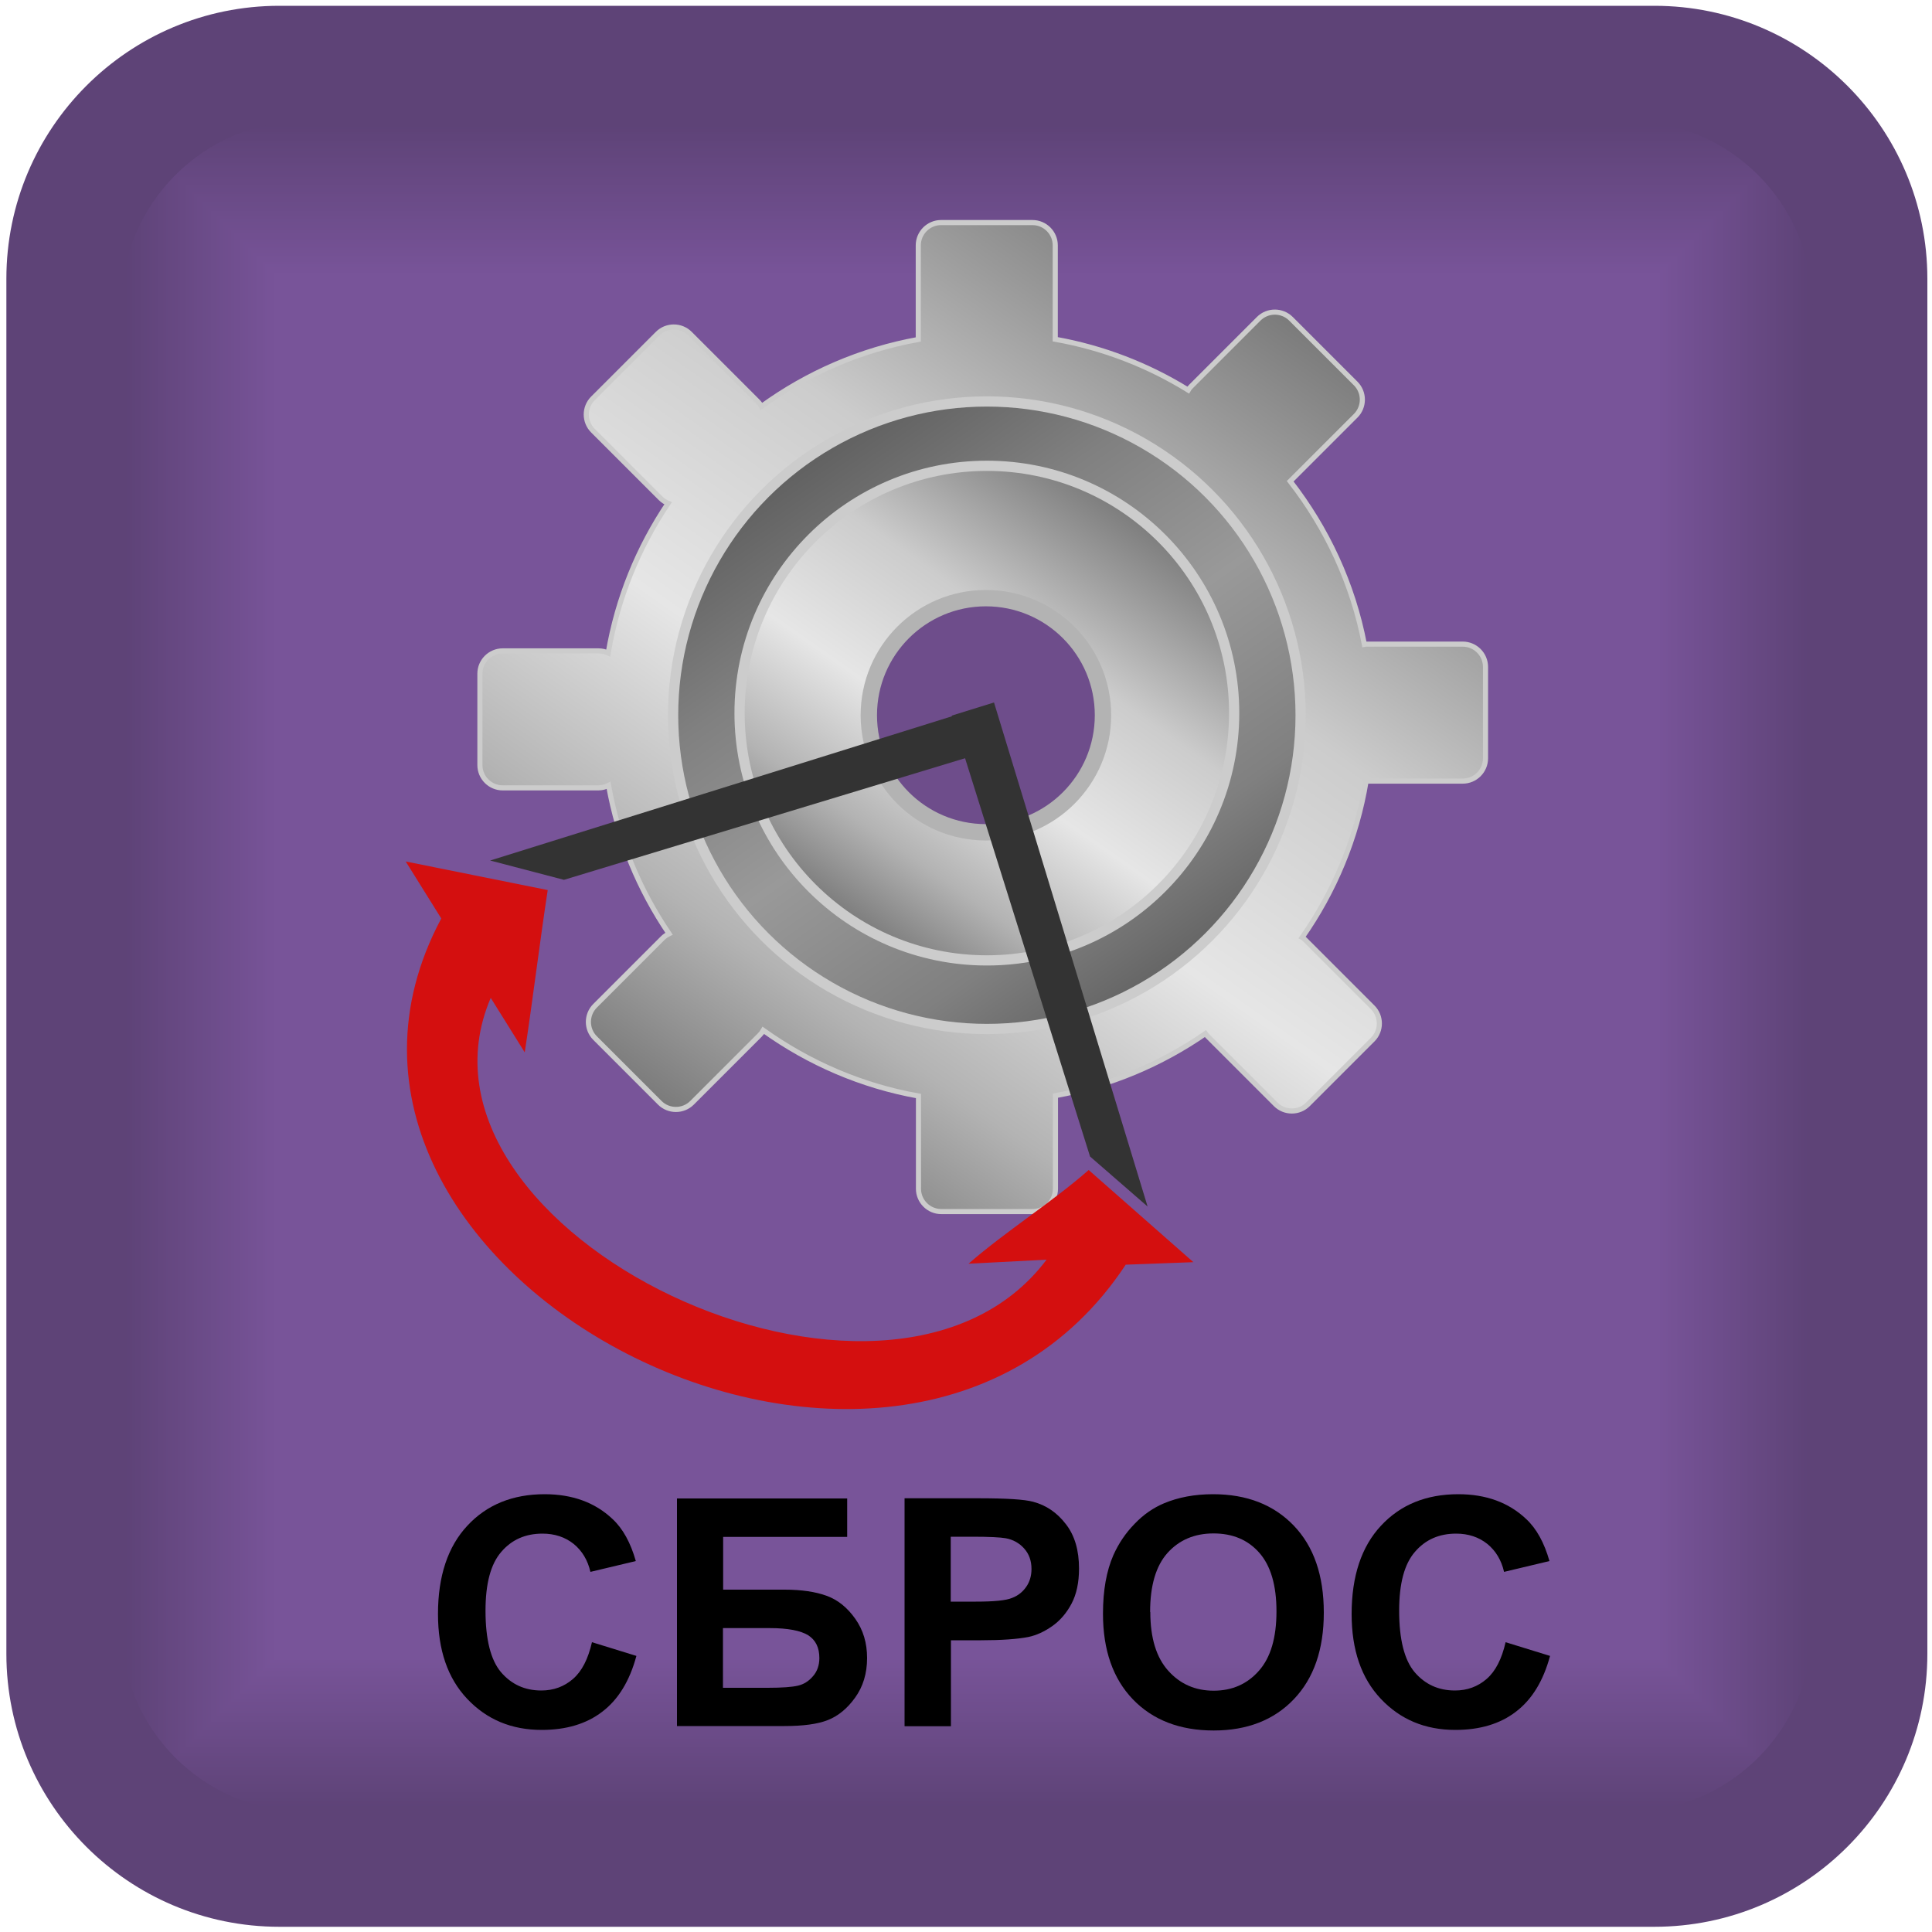 <?xml version="1.0" encoding="UTF-8"?>
<!DOCTYPE svg PUBLIC "-//W3C//DTD SVG 1.1//EN" "http://www.w3.org/Graphics/SVG/1.1/DTD/svg11.dtd">
<!-- Creator: CorelDRAW X6 -->
<svg xmlns="http://www.w3.org/2000/svg" xml:space="preserve" width="100px" height="100px" version="1.1" style="shape-rendering:geometricPrecision; text-rendering:geometricPrecision; image-rendering:optimizeQuality; fill-rule:evenodd; clip-rule:evenodd"
viewBox="0 0 10000 10000"
 xmlns:xlink="http://www.w3.org/1999/xlink">
 <defs>
  <style type="text/css">
   <![CDATA[
    .str0 {stroke:#CCCCCC;stroke-width:26.46}
    .str1 {stroke:#CCCCCC;stroke-width:52.917}
    .str2 {stroke:#B3B3B3;stroke-width:84.667}
    .fil48 {fill:none}
    .fil53 {fill:#333333}
    .fil0 {fill:#5E4377}
    .fil2 {fill:#5E4378}
    .fil3 {fill:#5F4378}
    .fil4 {fill:#5F4479}
    .fil5 {fill:#60447A}
    .fil6 {fill:#61457B}
    .fil7 {fill:#61457C}
    .fil8 {fill:#62457C}
    .fil9 {fill:#62467D}
    .fil10 {fill:#63467D}
    .fil11 {fill:#63467E}
    .fil12 {fill:#64477F}
    .fil13 {fill:#654780}
    .fil14 {fill:#654881}
    .fil15 {fill:#664881}
    .fil16 {fill:#664882}
    .fil17 {fill:#674882}
    .fil18 {fill:#674983}
    .fil19 {fill:#684984}
    .fil20 {fill:#694A85}
    .fil21 {fill:#694A86}
    .fil22 {fill:#6A4A86}
    .fil23 {fill:#6A4B87}
    .fil24 {fill:#6B4B88}
    .fil25 {fill:#6B4C89}
    .fil26 {fill:#6C4C89}
    .fil27 {fill:#6C4C8A}
    .fil28 {fill:#6D4D8B}
    .fil52 {fill:#6E4D8B}
    .fil29 {fill:#6E4D8C}
    .fil30 {fill:#6E4E8D}
    .fil31 {fill:#6F4E8D}
    .fil32 {fill:#6F4E8E}
    .fil33 {fill:#704E8E}
    .fil34 {fill:#704F8F}
    .fil35 {fill:#714F90}
    .fil36 {fill:#725091}
    .fil37 {fill:#725092}
    .fil38 {fill:#735092}
    .fil39 {fill:#735193}
    .fil40 {fill:#745193}
    .fil41 {fill:#745194}
    .fil42 {fill:#755295}
    .fil43 {fill:#765296}
    .fil44 {fill:#765397}
    .fil45 {fill:#775397}
    .fil46 {fill:#775398}
    .fil47 {fill:#785499}
    .fil55 {fill:#D40F0F}
    .fil54 {fill:black;fill-rule:nonzero}
    .fil1 {fill:black;fill-opacity:0}
    .fil50 {fill:url(#id2)}
    .fil49 {fill:url(#id3)}
    .fil51 {fill:url(#id4)}
   ]]>
  </style>
      <clipPath id="id0">
       <path d="M1585 9379l6838 0c527,0 958,-431 958,-958l0 -6838c0,-527 -431,-958 -958,-958l-6838 0c-527,0 -958,431 -958,958l0 6838c0,527 431,958 958,958z"/>
      </clipPath>
      <clipPath id="id1">
       <path d="M1585 9379l6838 0c527,0 958,-431 958,-958l0 -6838c0,-527 -431,-958 -958,-958l-6838 0c-527,0 -958,431 -958,958l0 6838c0,527 431,958 958,958z"/>
      </clipPath>
  <linearGradient id="id2" gradientUnits="userSpaceOnUse" x1="3888.79" y1="1960.01" x2="6327.93" y2="5443.46">
   <stop offset="0" style="stop-color:#4D4D4D"/>
   <stop offset="0.31" style="stop-color:gray"/>
   <stop offset="0.522" style="stop-color:#999999"/>
   <stop offset="0.749" style="stop-color:gray"/>
   <stop offset="1" style="stop-color:#4D4D4D"/>
  </linearGradient>
  <linearGradient id="id3" gradientUnits="userSpaceOnUse" x1="3150.68" y1="6473.68" x2="7021.75" y2="945.22">
   <stop offset="0" style="stop-color:#CCCCCC"/>
   <stop offset="0.051" style="stop-color:#606060"/>
   <stop offset="0.251" style="stop-color:#B3B3B3"/>
   <stop offset="0.431" style="stop-color:#E6E6E6"/>
   <stop offset="0.631" style="stop-color:#CCCCCC"/>
   <stop offset="0.788" style="stop-color:#999999"/>
   <stop offset="0.949" style="stop-color:#676767"/>
   <stop offset="1" style="stop-color:#CCCCCC"/>
  </linearGradient>
  <linearGradient id="id4" gradientUnits="userSpaceOnUse" xlink:href="#id3" x1="4147.25" y1="5063.59" x2="6069.48" y2="2318.36">
  </linearGradient>
 </defs>
 <g id="Layer_x0020_1">
  <g id="_116438672">
   <g id="_348901048">
    <path class="fil0" d="M1446 30l7117 0c780,0 1413,633 1413,1413l0 7117c0,780 -633,1413 -1413,1413l-7117 0c-780,0 -1413,-633 -1413,-1413l0 -7117c0,-780 633,-1413 1413,-1413z"/>
    <g>
     <g style="clip-path:url(#id0)">
      <polygon class="fil1" points="627,625 9381,625 9381,9379 627,9379 "/>
     </g>
     <g style="clip-path:url(#id1)">
      <g>
       <polygon id="1" class="fil0" points="627,625 9381,625 9381,9379 627,9379 627,625 656,654 9352,654 9352,9349 656,9349 656,654 "/>
       <polygon id="_1" class="fil0" points="642,639 9366,639 9366,9364 642,9364 642,639 671,669 9337,669 9337,9335 671,9335 671,669 "/>
       <polygon id="_2" class="fil2" points="656,654 9352,654 9352,9349 656,9349 656,654 685,683 9323,683 9323,9320 685,9320 685,683 "/>
       <polygon id="_3" class="fil3" points="671,669 9337,669 9337,9335 671,9335 671,669 700,698 9308,698 9308,9306 700,9306 700,698 "/>
       <polygon id="_4" class="fil4" points="685,683 9323,683 9323,9320 685,9320 685,683 715,712 9293,712 9293,9291 715,9291 715,712 "/>
       <polygon id="_5" class="fil5" points="700,698 9308,698 9308,9306 700,9306 700,698 729,727 9279,727 9279,9277 729,9277 729,727 "/>
       <polygon id="_6" class="fil5" points="715,712 9293,712 9293,9291 715,9291 715,712 744,742 9264,742 9264,9262 744,9262 744,742 "/>
       <polygon id="_7" class="fil6" points="729,727 9279,727 9279,9277 729,9277 729,727 758,756 9250,756 9250,9247 758,9247 758,756 "/>
       <polygon id="_8" class="fil7" points="744,742 9264,742 9264,9262 744,9262 744,742 773,771 9235,771 9235,9233 773,9233 773,771 "/>
       <polygon id="_9" class="fil8" points="758,756 9250,756 9250,9247 758,9247 758,756 788,785 9220,785 9220,9218 788,9218 788,785 "/>
       <polygon id="_10" class="fil9" points="773,771 9235,771 9235,9233 773,9233 773,771 802,800 9206,800 9206,9204 802,9204 802,800 "/>
       <polygon id="_11" class="fil10" points="788,785 9220,785 9220,9218 788,9218 788,785 817,814 9191,814 9191,9189 817,9189 817,814 "/>
       <polygon id="_12" class="fil11" points="802,800 9206,800 9206,9204 802,9204 802,800 831,829 9177,829 9177,9174 831,9174 831,829 "/>
       <polygon id="_13" class="fil12" points="817,814 9191,814 9191,9189 817,9189 817,814 846,844 9162,844 9162,9160 846,9160 846,844 "/>
       <polygon id="_14" class="fil12" points="831,829 9177,829 9177,9174 831,9174 831,829 860,858 9147,858 9147,9145 860,9145 860,858 "/>
       <polygon id="_15" class="fil13" points="846,844 9162,844 9162,9160 846,9160 846,844 875,873 9133,873 9133,9131 875,9131 875,873 "/>
       <polygon id="_16" class="fil14" points="860,858 9147,858 9147,9145 860,9145 860,858 890,887 9118,887 9118,9116 890,9116 890,887 "/>
       <polygon id="_17" class="fil15" points="875,873 9133,873 9133,9131 875,9131 875,873 904,902 9104,902 9104,9101 904,9101 904,902 "/>
       <polygon id="_18" class="fil16" points="890,887 9118,887 9118,9116 890,9116 890,887 919,917 9089,917 9089,9087 919,9087 919,917 "/>
       <polygon id="_19" class="fil17" points="904,902 9104,902 9104,9101 904,9101 904,902 933,931 9075,931 9075,9072 933,9072 933,931 "/>
       <polygon id="_20" class="fil18" points="919,917 9089,917 9089,9087 919,9087 919,917 948,946 9060,946 9060,9058 948,9058 948,946 "/>
       <polygon id="_21" class="fil19" points="933,931 9075,931 9075,9072 933,9072 933,931 963,960 9045,960 9045,9043 963,9043 963,960 "/>
       <polygon id="_22" class="fil19" points="948,946 9060,946 9060,9058 948,9058 948,946 977,975 9031,975 9031,9028 977,9028 977,975 "/>
       <polygon id="_23" class="fil20" points="963,960 9045,960 9045,9043 963,9043 963,960 992,990 9016,990 9016,9014 992,9014 992,990 "/>
       <polygon id="_24" class="fil21" points="977,975 9031,975 9031,9028 977,9028 977,975 1006,1004 9002,1004 9002,8999 1006,8999 1006,1004 "/>
       <polygon id="_25" class="fil22" points="992,990 9016,990 9016,9014 992,9014 992,990 1021,1019 8987,1019 8987,8985 1021,8985 1021,1019 "/>
       <polygon id="_26" class="fil23" points="1006,1004 9002,1004 9002,8999 1006,8999 1006,1004 1036,1033 8972,1033 8972,8970 1036,8970 1036,1033 "/>
       <polygon id="_27" class="fil24" points="1021,1019 8987,1019 8987,8985 1021,8985 1021,1019 1050,1048 8958,1048 8958,8956 1050,8956 1050,1048 "/>
       <polygon id="_28" class="fil24" points="1036,1033 8972,1033 8972,8970 1036,8970 1036,1033 1065,1062 8943,1062 8943,8941 1065,8941 1065,1062 "/>
       <polygon id="_29" class="fil25" points="1050,1048 8958,1048 8958,8956 1050,8956 1050,1048 1079,1077 8929,1077 8929,8926 1079,8926 1079,1077 "/>
       <polygon id="_30" class="fil26" points="1065,1062 8943,1062 8943,8941 1065,8941 1065,1062 1094,1092 8914,1092 8914,8912 1094,8912 1094,1092 "/>
       <polygon id="_31" class="fil27" points="1079,1077 8929,1077 8929,8926 1079,8926 1079,1077 1109,1106 8899,1106 8899,8897 1109,8897 1109,1106 "/>
       <polygon id="_32" class="fil28" points="1094,1092 8914,1092 8914,8912 1094,8912 1094,1092 1123,1121 8885,1121 8885,8883 1123,8883 1123,1121 "/>
       <polygon id="_33" class="fil28" points="1109,1106 8899,1106 8899,8897 1109,8897 1109,1106 1138,1135 8870,1135 8870,8868 1138,8868 1138,1135 "/>
       <polygon id="_34" class="fil29" points="1123,1121 8885,1121 8885,8883 1123,8883 1123,1121 1152,1150 8856,1150 8856,8853 1152,8853 1152,1150 "/>
       <polygon id="_35" class="fil30" points="1138,1135 8870,1135 8870,8868 1138,8868 1138,1135 1167,1165 8841,1165 8841,8839 1167,8839 1167,1165 "/>
       <polygon id="_36" class="fil31" points="1152,1150 8856,1150 8856,8853 1152,8853 1152,1150 1181,1179 8826,1179 8826,8824 1181,8824 1181,1179 "/>
       <polygon id="_37" class="fil32" points="1167,1165 8841,1165 8841,8839 1167,8839 1167,1165 1196,1194 8812,1194 8812,8810 1196,8810 1196,1194 "/>
       <polygon id="_38" class="fil33" points="1181,1179 8827,1179 8827,8824 1181,8824 1181,1179 1211,1208 8797,1208 8797,8795 1211,8795 1211,1208 "/>
       <polygon id="_39" class="fil34" points="1196,1194 8812,1194 8812,8810 1196,8810 1196,1194 1225,1223 8783,1223 8783,8780 1225,8780 1225,1223 "/>
       <polygon id="_40" class="fil35" points="1211,1208 8797,1208 8797,8795 1211,8795 1211,1208 1240,1238 8768,1238 8768,8766 1240,8766 1240,1238 "/>
       <polygon id="_41" class="fil35" points="1225,1223 8783,1223 8783,8780 1225,8780 1225,1223 1254,1252 8754,1252 8754,8751 1254,8751 1254,1252 "/>
       <polygon id="_42" class="fil36" points="1240,1238 8768,1238 8768,8766 1240,8766 1240,1238 1269,1267 8739,1267 8739,8737 1269,8737 1269,1267 "/>
       <polygon id="_43" class="fil37" points="1254,1252 8754,1252 8754,8751 1254,8751 1254,1252 1284,1281 8724,1281 8724,8722 1284,8722 1284,1281 "/>
       <polygon id="_44" class="fil38" points="1269,1267 8739,1267 8739,8737 1269,8737 1269,1267 1298,1296 8710,1296 8710,8708 1298,8708 1298,1296 "/>
       <polygon id="_45" class="fil39" points="1284,1281 8724,1281 8724,8722 1284,8722 1284,1281 1313,1311 8695,1311 8695,8693 1313,8693 1313,1311 "/>
       <polygon id="_46" class="fil40" points="1298,1296 8710,1296 8710,8708 1298,8708 1298,1296 1327,1325 8681,1325 8681,8678 1327,8678 1327,1325 "/>
       <polygon id="_47" class="fil41" points="1313,1310 8695,1310 8695,8693 1313,8693 1313,1310 1342,1340 8666,1340 8666,8664 1342,8664 1342,1340 "/>
       <polygon id="_48" class="fil42" points="1327,1325 8681,1325 8681,8678 1327,8678 1327,1325 1357,1354 8651,1354 8651,8649 1357,8649 1357,1354 "/>
       <polygon id="_49" class="fil42" points="1342,1340 8666,1340 8666,8664 1342,8664 1342,1340 1371,1369 8637,1369 8637,8635 1371,8635 1371,1369 "/>
       <polygon id="_50" class="fil43" points="1357,1354 8651,1354 8651,8649 1357,8649 1357,1354 1386,1383 8622,1383 8622,8620 1386,8620 1386,1383 "/>
       <polygon id="_51" class="fil44" points="1371,1369 8637,1369 8637,8635 1371,8635 1371,1369 1400,1398 8608,1398 8608,8605 1400,8605 1400,1398 "/>
       <polygon id="_52" class="fil45" points="1386,1383 8622,1383 8622,8620 1386,8620 1386,1383 1415,1413 8593,1413 8593,8591 1415,8591 1415,1413 "/>
       <polygon id="_53" class="fil46" points="1400,1398 8608,1398 8608,8605 1400,8605 1400,1398 1429,1427 8578,1427 8578,8576 1429,8576 1429,1427 "/>
       <polygon id="_54" class="fil47" points="1415,1413 8593,1413 8593,8591 1415,8591 1415,1413 1444,1442 8564,1442 8564,8562 1444,8562 1444,1442 "/>
       <polygon id="_55" class="fil47" points="1429,1427 8578,1427 8578,8576 1429,8576 1429,1427 1459,1456 8549,1456 8549,8547 1459,8547 1459,1456 "/>
       <polygon id="_56" class="fil47" points="1444,1442 8564,1442 8564,8562 1444,8562 1444,1442 1473,1471 8535,1471 8535,8532 1473,8532 1473,1471 "/>
       <polygon id="_57" class="fil47" points="1459,1456 8549,1456 8549,8547 1459,8547 1459,1456 1488,1486 8520,1486 8520,8518 1488,8518 1488,1486 "/>
       <polygon id="_58" class="fil47" points="1473,1471 8535,1471 8535,8532 1473,8532 1473,1471 1502,1500 8506,1500 8506,8503 1502,8503 1502,1500 "/>
       <polygon id="_59" class="fil47" points="1488,1486 8520,1486 8520,8518 1488,8518 1488,1486 1517,1515 8491,1515 8491,8489 1517,8489 1517,1515 "/>
       <polygon id="_60" class="fil47" points="1502,1500 8506,1500 8506,8503 1502,8503 1502,1500 1532,1529 8476,1529 8476,8474 1532,8474 1532,1529 "/>
       <polygon id="_61" class="fil47" points="1517,1515 8491,1515 8491,8489 1517,8489 1517,1515 1546,1544 8462,1544 8462,8460 1546,8460 1546,1544 "/>
       <polygon id="_62" class="fil47" points="1532,1529 8476,1529 8476,8474 1532,8474 1532,1529 1561,1559 8447,1559 8447,8445 1561,8445 1561,1559 "/>
       <polygon id="_63" class="fil47" points="1546,1544 8462,1544 8462,8460 1546,8460 1546,1544 1575,1573 8433,1573 8433,8430 1575,8430 1575,1573 "/>
       <polygon id="_64" class="fil47" points="1561,1559 8447,1559 8447,8445 1561,8445 1561,1559 1590,1588 8418,1588 8418,8416 1590,8416 1590,1588 "/>
       <polygon id="_65" class="fil47" points="1575,1573 8433,1573 8433,8430 1575,8430 1575,1573 1605,1602 8403,1602 8403,8401 1605,8401 1605,1602 "/>
       <polygon id="_66" class="fil47" points="1590,1588 8418,1588 8418,8416 1590,8416 1590,1588 1619,1617 8389,1617 8389,8387 1619,8387 1619,1617 "/>
       <polygon id="_67" class="fil47" points="1605,1602 8403,1602 8403,8401 1605,8401 1605,1602 1634,1631 8374,1631 8374,8372 1634,8372 1634,1631 "/>
       <polygon id="_68" class="fil47" points="1619,1617 8389,1617 8389,8387 1619,8387 1619,1617 1648,1646 8360,1646 8360,8357 1648,8357 1648,1646 "/>
       <polygon id="_69" class="fil47" points="1634,1631 8374,1631 8374,8372 1634,8372 1634,1631 1663,1661 8345,1661 8345,8343 1663,8343 1663,1661 "/>
       <polygon id="_70" class="fil47" points="1648,1646 8360,1646 8360,8357 1648,8357 1648,1646 1677,1675 8330,1675 8330,8328 1677,8328 1677,1675 "/>
       <polygon id="_71" class="fil47" points="1663,1661 8345,1661 8345,8343 1663,8343 1663,1661 1692,1690 8316,1690 8316,8314 1692,8314 1692,1690 "/>
       <polygon id="_72" class="fil47" points="1677,1675 8330,1675 8330,8328 1677,8328 1677,1675 1707,1704 8301,1704 8301,8299 1707,8299 1707,1704 "/>
       <polygon id="_73" class="fil47" points="1692,1690 8316,1690 8316,8314 1692,8314 1692,1690 1721,1719 8287,1719 8287,8284 1721,8284 1721,1719 "/>
       <polygon id="_74" class="fil47" points="1707,1704 8301,1704 8301,8299 1707,8299 1707,1704 1736,1734 8272,1734 8272,8270 1736,8270 1736,1734 "/>
       <polygon id="_75" class="fil47" points="1721,1719 8287,1719 8287,8284 1721,8284 1721,1719 1750,1748 8258,1748 8258,8255 1750,8255 1750,1748 "/>
       <polygon id="_76" class="fil47" points="1736,1734 8272,1734 8272,8270 1736,8270 1736,1734 1765,1763 8243,1763 8243,8241 1765,8241 1765,1763 "/>
       <polygon id="_77" class="fil47" points="1750,1748 8258,1748 8258,8255 1750,8255 1750,1748 1780,1777 8228,1777 8228,8226 1780,8226 1780,1777 "/>
       <polygon id="_78" class="fil47" points="1765,1763 8243,1763 8243,8241 1765,8241 1765,1763 1794,1792 8214,1792 8214,8211 1794,8211 1794,1792 "/>
       <polygon id="_79" class="fil47" points="1780,1777 8228,1777 8228,8226 1780,8226 1780,1777 1809,1807 8199,1807 8199,8197 1809,8197 1809,1807 "/>
       <polygon id="_80" class="fil47" points="1794,1792 8214,1792 8214,8211 1794,8211 1794,1792 1823,1821 8185,1821 8185,8182 1823,8182 1823,1821 "/>
       <polygon id="_81" class="fil47" points="1809,1807 8199,1807 8199,8197 1809,8197 1809,1807 1838,1836 8170,1836 8170,8168 1838,8168 1838,1836 "/>
       <polygon id="_82" class="fil47" points="1823,1821 8185,1821 8185,8182 1823,8182 1823,1821 1853,1850 8155,1850 8155,8153 1853,8153 1853,1850 "/>
       <polygon id="_83" class="fil47" points="1838,1836 8170,1836 8170,8168 1838,8168 1838,1836 1867,1865 8141,1865 8141,8139 1867,8139 1867,1865 "/>
       <polygon id="_84" class="fil47" points="1853,1850 8155,1850 8155,8153 1853,8153 1853,1850 1882,1879 8126,1879 8126,8124 1882,8124 1882,1879 "/>
       <polygon id="_85" class="fil47" points="1867,1865 8141,1865 8141,8139 1867,8139 1867,1865 1896,1894 8112,1894 8112,8109 1896,8109 1896,1894 "/>
       <polygon id="_86" class="fil47" points="1882,1879 8126,1879 8126,8124 1882,8124 1882,1879 1911,1909 8097,1909 8097,8095 1911,8095 1911,1909 "/>
       <polygon id="_87" class="fil47" points="1896,1894 8112,1894 8112,8109 1896,8109 1896,1894 1926,1923 8082,1923 8082,8080 1926,8080 1926,1923 "/>
       <polygon id="_88" class="fil47" points="1911,1909 8097,1909 8097,8095 1911,8095 1911,1909 1940,1938 8068,1938 8068,8066 1940,8066 1940,1938 "/>
       <polygon id="_89" class="fil47" points="1926,1923 8082,1923 8082,8080 1926,8080 1926,1923 1955,1952 8053,1952 8053,8051 1955,8051 1955,1952 "/>
       <polygon id="_90" class="fil47" points="1940,1938 8068,1938 8068,8066 1940,8066 1940,1938 1969,1967 8039,1967 8039,8036 1969,8036 1969,1967 "/>
       <polygon id="_91" class="fil47" points="1955,1952 8053,1952 8053,8051 1955,8051 1955,1952 1984,1982 8024,1982 8024,8022 1984,8022 1984,1982 "/>
       <polygon id="_92" class="fil47" points="1969,1967 8039,1967 8039,8036 1969,8036 1969,1967 1998,1996 8009,1996 8009,8007 1998,8007 1998,1996 "/>
       <polygon id="_93" class="fil47" points="1984,1982 8024,1982 8024,8022 1984,8022 1984,1982 2013,2011 7995,2011 7995,7993 2013,7993 2013,2011 "/>
       <polygon id="_94" class="fil47" points="1998,1996 8009,1996 8009,8007 1998,8007 1998,1996 2028,2025 7980,2025 7980,7978 2028,7978 2028,2025 "/>
       <polygon id="_95" class="fil47" points="2013,2011 7995,2011 7995,7993 2013,7993 2013,2011 2042,2040 7966,2040 7966,7963 2042,7963 2042,2040 "/>
       <polygon id="_96" class="fil47" points="2028,2025 7980,2025 7980,7978 2028,7978 2028,2025 2057,2055 7951,2055 7951,7949 2057,7949 2057,2055 "/>
       <polygon id="_97" class="fil47" points="2042,2040 7966,2040 7966,7963 2042,7963 2042,2040 2071,2069 7937,2069 7937,7934 2071,7934 2071,2069 "/>
       <polygon id="_98" class="fil47" points="2057,2055 7951,2055 7951,7949 2057,7949 2057,2055 2086,2084 7922,2084 7922,7920 2086,7920 2086,2084 "/>
       <polygon id="_99" class="fil47" points="2071,2069 7937,2069 7937,7934 2071,7934 2071,2069 2101,2098 7907,2098 7907,7905 2101,7905 2101,2098 "/>
       <polygon id="_100" class="fil47" points="2086,2084 7922,2084 7922,7920 2086,7920 2086,2084 2115,2113 7893,2113 7893,7891 2115,7891 2115,2113 "/>
       <polygon id="_101" class="fil47" points="2101,2098 7907,2098 7907,7905 2101,7905 2101,2098 2130,2128 7878,2128 7878,7876 2130,7876 2130,2128 "/>
       <polygon id="_102" class="fil47" points="2115,2113 7893,2113 7893,7891 2115,7891 2115,2113 2144,2142 7864,2142 7864,7861 2144,7861 2144,2142 "/>
       <polygon id="_103" class="fil47" points="2130,2128 7878,2128 7878,7876 2130,7876 2130,2128 2159,2157 7849,2157 7849,7847 2159,7847 2159,2157 "/>
       <polygon id="_104" class="fil47" points="2144,2142 7864,2142 7864,7861 2144,7861 2144,2142 2174,2171 7834,2171 7834,7832 2174,7832 2174,2171 "/>
       <polygon id="_105" class="fil47" points="2159,2157 7849,2157 7849,7847 2159,7847 2159,2157 2188,2186 7820,2186 7820,7818 2188,7818 2188,2186 "/>
       <polygon id="_106" class="fil47" points="2174,2171 7834,2171 7834,7832 2174,7832 2174,2171 2203,2200 7805,2200 7805,7803 2203,7803 2203,2200 "/>
       <polygon id="_107" class="fil47" points="2188,2186 7820,2186 7820,7818 2188,7818 2188,2186 2217,2215 7791,2215 7791,7788 2217,7788 2217,2215 "/>
       <polygon id="_108" class="fil47" points="2203,2200 7805,2200 7805,7803 2203,7803 2203,2200 2232,2230 7776,2230 7776,7774 2232,7774 2232,2230 "/>
       <polygon id="_109" class="fil47" points="2217,2215 7791,2215 7791,7788 2217,7788 2217,2215 2247,2244 7761,2244 7761,7759 2247,7759 2247,2244 "/>
       <polygon id="_110" class="fil47" points="2232,2230 7776,2230 7776,7774 2232,7774 2232,2230 2261,2259 7747,2259 7747,7745 2261,7745 2261,2259 "/>
       <polygon id="_111" class="fil47" points="2247,2244 7761,2244 7761,7759 2247,7759 2247,2244 2276,2273 7732,2273 7732,7730 2276,7730 2276,2273 "/>
       <polygon id="_112" class="fil47" points="2261,2259 7747,2259 7747,7745 2261,7745 2261,2259 2290,2288 7718,2288 7718,7715 2290,7715 2290,2288 "/>
       <polygon id="_113" class="fil47" points="2276,2273 7732,2273 7732,7730 2276,7730 2276,2273 2305,2303 7703,2303 7703,7701 2305,7701 2305,2303 "/>
       <polygon id="_114" class="fil47" points="2290,2288 7718,2288 7718,7715 2290,7715 2290,2288 2319,2317 7688,2317 7688,7686 2319,7686 2319,2317 "/>
       <polygon id="_115" class="fil47" points="2305,2303 7703,2303 7703,7701 2305,7701 2305,2303 2334,2332 7674,2332 7674,7672 2334,7672 2334,2332 "/>
       <polygon id="_116" class="fil47" points="2319,2317 7688,2317 7688,7686 2319,7686 2319,2317 2349,2346 7659,2346 7659,7657 2349,7657 2349,2346 "/>
       <polygon id="_117" class="fil47" points="2334,2332 7674,2332 7674,7672 2334,7672 2334,2332 2363,2361 7645,2361 7645,7642 2363,7642 2363,2361 "/>
       <polygon id="_118" class="fil47" points="2349,2346 7659,2346 7659,7657 2349,7657 2349,2346 2378,2376 7630,2376 7630,7628 2378,7628 2378,2376 "/>
       <polygon id="_119" class="fil47" points="2363,2361 7645,2361 7645,7642 2363,7642 2363,2361 2392,2390 7616,2390 7616,7613 2392,7613 2392,2390 "/>
       <polygon id="_120" class="fil47" points="2378,2376 7630,2376 7630,7628 2378,7628 2378,2376 2407,2405 7601,2405 7601,7599 2407,7599 2407,2405 "/>
       <polygon id="_121" class="fil47" points="2392,2390 7616,2390 7616,7613 2392,7613 2392,2390 2422,2419 7586,2419 7586,7584 2422,7584 2422,2419 "/>
       <polygon id="_122" class="fil47" points="2407,2405 7601,2405 7601,7599 2407,7599 2407,2405 2436,2434 7572,2434 7572,7570 2436,7570 2436,2434 "/>
       <polygon id="_123" class="fil47" points="2422,2419 7586,2419 7586,7584 2422,7584 2422,2419 2451,2449 7557,2449 7557,7555 2451,7555 2451,2449 "/>
       <polygon id="_124" class="fil47" points="2436,2434 7572,2434 7572,7570 2436,7570 2436,2434 2465,2463 7543,2463 7543,7540 2465,7540 2465,2463 "/>
       <polygon id="_125" class="fil47" points="2451,2449 7557,2449 7557,7555 2451,7555 2451,2449 2480,2478 7528,2478 7528,7526 2480,7526 2480,2478 "/>
       <polygon id="_126" class="fil47" points="2465,2463 7543,2463 7543,7540 2465,7540 2465,2463 2495,2492 7513,2492 7513,7511 2495,7511 2495,2492 "/>
       <polygon id="_127" class="fil47" points="2480,2478 7528,2478 7528,7526 2480,7526 2480,2478 2509,2507 7499,2507 7499,7497 2509,7497 2509,2507 "/>
       <polygon id="_128" class="fil47" points="2495,2492 7513,2492 7513,7511 2495,7511 2495,2492 2524,2521 7484,2521 7484,7482 2524,7482 2524,2521 "/>
       <polygon id="_129" class="fil47" points="2509,2507 7499,2507 7499,7497 2509,7497 2509,2507 2538,2536 7470,2536 7470,7467 2538,7467 2538,2536 "/>
       <polygon id="_130" class="fil47" points="2524,2521 7484,2521 7484,7482 2524,7482 2524,2521 2553,2551 7455,2551 7455,7453 2553,7453 2553,2551 "/>
       <polygon id="_131" class="fil47" points="2538,2536 7470,2536 7470,7467 2538,7467 2538,2536 2567,2565 7440,2565 7440,7438 2567,7438 2567,2565 "/>
       <polygon id="_132" class="fil47" points="2553,2551 7455,2551 7455,7453 2553,7453 2553,2551 2582,2580 7426,2580 7426,7424 2582,7424 2582,2580 "/>
       <polygon id="_133" class="fil47" points="2567,2565 7440,2565 7440,7438 2567,7438 2567,2565 2597,2594 7411,2594 7411,7409 2597,7409 2597,2594 "/>
       <polygon id="_134" class="fil47" points="2582,2580 7426,2580 7426,7424 2582,7424 2582,2580 2611,2609 7397,2609 7397,7394 2611,7394 2611,2609 "/>
       <polygon id="_135" class="fil47" points="2597,2594 7411,2594 7411,7409 2597,7409 2597,2594 2626,2624 7382,2624 7382,7380 2626,7380 2626,2624 "/>
       <polygon id="_136" class="fil47" points="2611,2609 7397,2609 7397,7394 2611,7394 2611,2609 2640,2638 7368,2638 7368,7365 2640,7365 2640,2638 "/>
       <polygon id="_137" class="fil47" points="2626,2624 7382,2624 7382,7380 2626,7380 2626,2624 2655,2653 7353,2653 7353,7351 2655,7351 2655,2653 "/>
       <polygon id="_138" class="fil47" points="2640,2638 7368,2638 7368,7365 2640,7365 2640,2638 2670,2667 7338,2667 7338,7336 2670,7336 2670,2667 "/>
       <polygon id="_139" class="fil47" points="2655,2653 7353,2653 7353,7351 2655,7351 2655,2653 2684,2682 7324,2682 7324,7321 2684,7321 2684,2682 "/>
       <polygon id="_140" class="fil47" points="2670,2667 7338,2667 7338,7336 2670,7336 2670,2667 2699,2697 7309,2697 7309,7307 2699,7307 2699,2697 "/>
       <polygon id="_141" class="fil47" points="2684,2682 7324,2682 7324,7321 2684,7321 2684,2682 2713,2711 7295,2711 7295,7292 2713,7292 2713,2711 "/>
       <polygon id="_142" class="fil47" points="2699,2697 7309,2697 7309,7307 2699,7307 2699,2697 2728,2726 7280,2726 7280,7278 2728,7278 2728,2726 "/>
       <polygon id="_143" class="fil47" points="2713,2711 7295,2711 7295,7292 2713,7292 2713,2711 2743,2740 7265,2740 7265,7263 2743,7263 2743,2740 "/>
       <polygon id="_144" class="fil47" points="2728,2726 7280,2726 7280,7278 2728,7278 2728,2726 2757,2755 7251,2755 7251,7249 2757,7249 2757,2755 "/>
       <polygon id="_145" class="fil47" points="2743,2740 7265,2740 7265,7263 2743,7263 2743,2740 2772,2769 7236,2769 7236,7234 2772,7234 2772,2769 "/>
       <polygon id="_146" class="fil47" points="2757,2755 7251,2755 7251,7249 2757,7249 2757,2755 2786,2784 7222,2784 7222,7219 2786,7219 2786,2784 "/>
       <polygon id="_147" class="fil47" points="2772,2769 7236,2769 7236,7234 2772,7234 2772,2769 2801,2799 7207,2799 7207,7205 2801,7205 2801,2799 "/>
       <polygon id="_148" class="fil47" points="2786,2784 7222,2784 7222,7219 2786,7219 2786,2784 2816,2813 7192,2813 7192,7190 2816,7190 2816,2813 "/>
       <polygon id="_149" class="fil47" points="2801,2799 7207,2799 7207,7205 2801,7205 2801,2799 2830,2828 7178,2828 7178,7176 2830,7176 2830,2828 "/>
       <polygon id="_150" class="fil47" points="2816,2813 7192,2813 7192,7190 2816,7190 2816,2813 2845,2842 7163,2842 7163,7161 2845,7161 2845,2842 "/>
       <polygon id="_151" class="fil47" points="2830,2828 7178,2828 7178,7176 2830,7176 2830,2828 2859,2857 7149,2857 7149,7146 2859,7146 2859,2857 "/>
       <polygon id="_152" class="fil47" points="2845,2842 7163,2842 7163,7161 2845,7161 2845,2842 2874,2872 7134,2872 7134,7132 2874,7132 2874,2872 "/>
       <polygon id="_153" class="fil47" points="2859,2857 7149,2857 7149,7146 2859,7146 2859,2857 2888,2886 7119,2886 7119,7117 2888,7117 2888,2886 "/>
       <polygon id="_154" class="fil47" points="2874,2872 7134,2872 7134,7132 2874,7132 2874,2872 2903,2901 7105,2901 7105,7103 2903,7103 2903,2901 "/>
       <polygon id="_155" class="fil47" points="2888,2886 7119,2886 7119,7117 2888,7117 2888,2886 2918,2915 7090,2915 7090,7088 2918,7088 2918,2915 "/>
       <polygon id="_156" class="fil47" points="2903,2901 7105,2901 7105,7103 2903,7103 2903,2901 2932,2930 7076,2930 7076,7073 2932,7073 2932,2930 "/>
       <polygon id="_157" class="fil47" points="2918,2915 7090,2915 7090,7088 2918,7088 2918,2915 2947,2945 7061,2945 7061,7059 2947,7059 2947,2945 "/>
       <polygon id="_158" class="fil47" points="2932,2930 7076,2930 7076,7073 2932,7073 2932,2930 2961,2959 7047,2959 7047,7044 2961,7044 2961,2959 "/>
       <polygon id="_159" class="fil47" points="2947,2945 7061,2945 7061,7059 2947,7059 2947,2945 2976,2974 7032,2974 7032,7030 2976,7030 2976,2974 "/>
       <polygon id="_160" class="fil47" points="2961,2959 7047,2959 7047,7044 2961,7044 2961,2959 2991,2988 7017,2988 7017,7015 2991,7015 2991,2988 "/>
       <polygon id="_161" class="fil47" points="2976,2974 7032,2974 7032,7030 2976,7030 2976,2974 3005,3003 7003,3003 7003,7001 3005,7001 3005,3003 "/>
       <polygon id="_162" class="fil47" points="2991,2988 7017,2988 7017,7015 2991,7015 2991,2988 3020,3018 6988,3018 6988,6986 3020,6986 3020,3018 "/>
       <polygon id="_163" class="fil47" points="3005,3003 7003,3003 7003,7001 3005,7001 3005,3003 3034,3032 6974,3032 6974,6971 3034,6971 3034,3032 "/>
       <polygon id="_164" class="fil47" points="3020,3018 6988,3018 6988,6986 3020,6986 3020,3018 3049,3047 6959,3047 6959,6957 3049,6957 3049,3047 "/>
       <polygon id="_165" class="fil47" points="3034,3032 6974,3032 6974,6971 3034,6971 3034,3032 3064,3061 6944,3061 6944,6942 3064,6942 3064,3061 "/>
       <polygon id="_166" class="fil47" points="3049,3047 6959,3047 6959,6957 3049,6957 3049,3047 3078,3076 6930,3076 6930,6928 3078,6928 3078,3076 "/>
       <polygon id="_167" class="fil47" points="3064,3061 6944,3061 6944,6942 3064,6942 3064,3061 3093,3090 6915,3090 6915,6913 3093,6913 3093,3090 "/>
       <polygon id="_168" class="fil47" points="3078,3076 6930,3076 6930,6928 3078,6928 3078,3076 3107,3105 6901,3105 6901,6898 3107,6898 3107,3105 "/>
       <polygon id="_169" class="fil47" points="3093,3090 6915,3090 6915,6913 3093,6913 3093,3090 3122,3120 6886,3120 6886,6884 3122,6884 3122,3120 "/>
       <polygon id="_170" class="fil47" points="3107,3105 6901,3105 6901,6898 3107,6898 3107,3105 3136,3134 6871,3134 6871,6869 3136,6869 3136,3134 "/>
       <polygon id="_171" class="fil47" points="3122,3120 6886,3120 6886,6884 3122,6884 3122,3120 3151,3149 6857,3149 6857,6855 3151,6855 3151,3149 "/>
       <polygon id="_172" class="fil47" points="3136,3134 6871,3134 6871,6869 3136,6869 3136,3134 3166,3163 6842,3163 6842,6840 3166,6840 3166,3163 "/>
       <polygon id="_173" class="fil47" points="3151,3149 6857,3149 6857,6855 3151,6855 3151,3149 3180,3178 6828,3178 6828,6825 3180,6825 3180,3178 "/>
       <polygon id="_174" class="fil47" points="3166,3163 6842,3163 6842,6840 3166,6840 3166,3163 3195,3193 6813,3193 6813,6811 3195,6811 3195,3193 "/>
       <polygon id="_175" class="fil47" points="3180,3178 6828,3178 6828,6825 3180,6825 3180,3178 3209,3207 6799,3207 6799,6796 3209,6796 3209,3207 "/>
       <polygon id="_176" class="fil47" points="3195,3193 6813,3193 6813,6811 3195,6811 3195,3193 3224,3222 6784,3222 6784,6782 3224,6782 3224,3222 "/>
       <polygon id="_177" class="fil47" points="3209,3207 6799,3207 6799,6796 3209,6796 3209,3207 3239,3236 6769,3236 6769,6767 3239,6767 3239,3236 "/>
       <polygon id="_178" class="fil47" points="3224,3222 6784,3222 6784,6782 3224,6782 3224,3222 3253,3251 6755,3251 6755,6752 3253,6752 3253,3251 "/>
       <polygon id="_179" class="fil47" points="3239,3236 6769,3236 6769,6767 3239,6767 3239,3236 3268,3266 6740,3266 6740,6738 3268,6738 3268,3266 "/>
       <polygon id="_180" class="fil47" points="3253,3251 6755,3251 6755,6752 3253,6752 3253,3251 3282,3280 6726,3280 6726,6723 3282,6723 3282,3280 "/>
       <polygon id="_181" class="fil47" points="3268,3266 6740,3266 6740,6738 3268,6738 3268,3266 3297,3295 6711,3295 6711,6709 3297,6709 3297,3295 "/>
       <polygon id="_182" class="fil47" points="3282,3280 6726,3280 6726,6723 3282,6723 3282,3280 3312,3309 6696,3309 6696,6694 3312,6694 3312,3309 "/>
       <polygon id="_183" class="fil47" points="3297,3295 6711,3295 6711,6709 3297,6709 3297,3295 3326,3324 6682,3324 6682,6680 3326,6680 3326,3324 "/>
       <polygon id="_184" class="fil47" points="3312,3309 6696,3309 6696,6694 3312,6694 3312,3309 3341,3339 6667,3339 6667,6665 3341,6665 3341,3339 "/>
       <polygon id="_185" class="fil47" points="3326,3324 6682,3324 6682,6680 3326,6680 3326,3324 3355,3353 6653,3353 6653,6650 3355,6650 3355,3353 "/>
       <polygon id="_186" class="fil47" points="3341,3338 6667,3338 6667,6665 3341,6665 3341,3338 3370,3368 6638,3368 6638,6636 3370,6636 3370,3368 "/>
       <polygon id="_187" class="fil47" points="3355,3353 6653,3353 6653,6650 3355,6650 3355,3353 3385,3382 6623,3382 6623,6621 3385,6621 3385,3382 "/>
       <polygon id="_188" class="fil47" points="3370,3368 6638,3368 6638,6636 3370,6636 3370,3368 3399,3397 6609,3397 6609,6607 3399,6607 3399,3397 "/>
       <polygon id="_189" class="fil47" points="3385,3382 6623,3382 6623,6621 3385,6621 3385,3382 3414,3411 6594,3411 6594,6592 3414,6592 3414,3411 "/>
       <polygon id="_190" class="fil47" points="3399,3397 6609,3397 6609,6607 3399,6607 3399,3397 3428,3426 6580,3426 6580,6577 3428,6577 3428,3426 "/>
       <polygon id="_191" class="fil47" points="3414,3411 6594,3411 6594,6592 3414,6592 3414,3411 3443,3441 6565,3441 6565,6563 3443,6563 3443,3441 "/>
       <polygon id="_192" class="fil47" points="3428,3426 6580,3426 6580,6577 3428,6577 3428,3426 3457,3455 6550,3455 6550,6548 3457,6548 3457,3455 "/>
       <polygon id="_193" class="fil47" points="3443,3441 6565,3441 6565,6563 3443,6563 3443,3441 3472,3470 6536,3470 6536,6534 3472,6534 3472,3470 "/>
       <polygon id="_194" class="fil47" points="3457,3455 6550,3455 6550,6548 3457,6548 3457,3455 3487,3484 6521,3484 6521,6519 3487,6519 3487,3484 "/>
       <polygon id="_195" class="fil47" points="3472,3470 6536,3470 6536,6534 3472,6534 3472,3470 3501,3499 6507,3499 6507,6504 3501,6504 3501,3499 "/>
       <polygon id="_196" class="fil47" points="3487,3484 6521,3484 6521,6519 3487,6519 3487,3484 3516,3514 6492,3514 6492,6490 3516,6490 3516,3514 "/>
       <polygon id="_197" class="fil47" points="3501,3499 6507,3499 6507,6504 3501,6504 3501,3499 3530,3528 6478,3528 6478,6475 3530,6475 3530,3528 "/>
       <polygon id="_198" class="fil47" points="3516,3514 6492,3514 6492,6490 3516,6490 3516,3514 3545,3543 6463,3543 6463,6461 3545,6461 3545,3543 "/>
       <polygon id="_199" class="fil47" points="3530,3528 6478,3528 6478,6475 3530,6475 3530,3528 3560,3557 6448,3557 6448,6446 3560,6446 3560,3557 "/>
       <polygon id="_200" class="fil47" points="3545,3543 6463,3543 6463,6461 3545,6461 3545,3543 3574,3572 6434,3572 6434,6432 3574,6432 3574,3572 "/>
       <polygon id="_201" class="fil47" points="3560,3557 6448,3557 6448,6446 3560,6446 3560,3557 3589,3587 6419,3587 6419,6417 3589,6417 3589,3587 "/>
       <polygon id="_202" class="fil47" points="3574,3572 6434,3572 6434,6432 3574,6432 3574,3572 3603,3601 6405,3601 6405,6402 3603,6402 3603,3601 "/>
       <polygon id="_203" class="fil47" points="3589,3587 6419,3587 6419,6417 3589,6417 3589,3587 3618,3616 6390,3616 6390,6388 3618,6388 3618,3616 "/>
       <polygon id="_204" class="fil47" points="3603,3601 6405,3601 6405,6402 3603,6402 3603,3601 3633,3630 6375,3630 6375,6373 3633,6373 3633,3630 "/>
       <polygon id="_205" class="fil47" points="3618,3616 6390,3616 6390,6388 3618,6388 3618,3616 3647,3645 6361,3645 6361,6359 3647,6359 3647,3645 "/>
       <polygon id="_206" class="fil47" points="3633,3630 6375,3630 6375,6373 3633,6373 3633,3630 3662,3659 6346,3659 6346,6344 3662,6344 3662,3659 "/>
       <polygon id="_207" class="fil47" points="3647,3645 6361,3645 6361,6359 3647,6359 3647,3645 3676,3674 6332,3674 6332,6329 3676,6329 3676,3674 "/>
       <polygon id="_208" class="fil47" points="3662,3659 6346,3659 6346,6344 3662,6344 3662,3659 3691,3689 6317,3689 6317,6315 3691,6315 3691,3689 "/>
       <polygon id="_209" class="fil47" points="3676,3674 6332,3674 6332,6329 3676,6329 3676,3674 3705,3703 6302,3703 6302,6300 3705,6300 3705,3703 "/>
       <polygon id="_210" class="fil47" points="3691,3689 6317,3689 6317,6315 3691,6315 3691,3689 3720,3718 6288,3718 6288,6286 3720,6286 3720,3718 "/>
       <polygon id="_211" class="fil47" points="3705,3703 6302,3703 6302,6300 3705,6300 3705,3703 3735,3732 6273,3732 6273,6271 3735,6271 3735,3732 "/>
       <polygon id="_212" class="fil47" points="3720,3718 6288,3718 6288,6286 3720,6286 3720,3718 3749,3747 6259,3747 6259,6256 3749,6256 3749,3747 "/>
       <polygon id="_213" class="fil47" points="3735,3732 6273,3732 6273,6271 3735,6271 3735,3732 3764,3762 6244,3762 6244,6242 3764,6242 3764,3762 "/>
       <polygon id="_214" class="fil47" points="3749,3747 6259,3747 6259,6256 3749,6256 3749,3747 3778,3776 6230,3776 6230,6227 3778,6227 3778,3776 "/>
       <polygon id="_215" class="fil47" points="3764,3762 6244,3762 6244,6242 3764,6242 3764,3762 3793,3791 6215,3791 6215,6213 3793,6213 3793,3791 "/>
       <polygon id="_216" class="fil47" points="3778,3776 6230,3776 6230,6227 3778,6227 3778,3776 3808,3805 6200,3805 6200,6198 3808,6198 3808,3805 "/>
       <polygon id="_217" class="fil47" points="3793,3791 6215,3791 6215,6213 3793,6213 3793,3791 3822,3820 6186,3820 6186,6183 3822,6183 3822,3820 "/>
       <polygon id="_218" class="fil47" points="3808,3805 6200,3805 6200,6198 3808,6198 3808,3805 3837,3835 6171,3835 6171,6169 3837,6169 3837,3835 "/>
       <polygon id="_219" class="fil47" points="3822,3820 6186,3820 6186,6183 3822,6183 3822,3820 3851,3849 6157,3849 6157,6154 3851,6154 3851,3849 "/>
       <polygon id="_220" class="fil47" points="3837,3835 6171,3835 6171,6169 3837,6169 3837,3835 3866,3864 6142,3864 6142,6140 3866,6140 3866,3864 "/>
       <polygon id="_221" class="fil47" points="3851,3849 6157,3849 6157,6154 3851,6154 3851,3849 3881,3878 6127,3878 6127,6125 3881,6125 3881,3878 "/>
       <polygon id="_222" class="fil47" points="3866,3864 6142,3864 6142,6140 3866,6140 3866,3864 3895,3893 6113,3893 6113,6111 3895,6111 3895,3893 "/>
       <polygon id="_223" class="fil47" points="3881,3878 6127,3878 6127,6125 3881,6125 3881,3878 3910,3907 6098,3907 6098,6096 3910,6096 3910,3907 "/>
       <polygon id="_224" class="fil47" points="3895,3893 6113,3893 6113,6111 3895,6111 3895,3893 3924,3922 6084,3922 6084,6081 3924,6081 3924,3922 "/>
       <polygon id="_225" class="fil47" points="3910,3907 6098,3907 6098,6096 3910,6096 3910,3907 3939,3937 6069,3937 6069,6067 3939,6067 3939,3937 "/>
       <polygon id="_226" class="fil47" points="3924,3922 6084,3922 6084,6081 3924,6081 3924,3922 3954,3951 6054,3951 6054,6052 3954,6052 3954,3951 "/>
       <polygon id="_227" class="fil47" points="3939,3937 6069,3937 6069,6067 3939,6067 3939,3937 3968,3966 6040,3966 6040,6038 3968,6038 3968,3966 "/>
       <polygon id="_228" class="fil47" points="3954,3951 6054,3951 6054,6052 3954,6052 3954,3951 3983,3980 6025,3980 6025,6023 3983,6023 3983,3980 "/>
       <polygon id="_229" class="fil47" points="3968,3966 6040,3966 6040,6038 3968,6038 3968,3966 3997,3995 6011,3995 6011,6008 3997,6008 3997,3995 "/>
       <polygon id="_230" class="fil47" points="3983,3980 6025,3980 6025,6023 3983,6023 3983,3980 4012,4010 5996,4010 5996,5994 4012,5994 4012,4010 "/>
       <polygon id="_231" class="fil47" points="3997,3995 6011,3995 6011,6008 3997,6008 3997,3995 4026,4024 5981,4024 5981,5979 4026,5979 4026,4024 "/>
       <polygon id="_232" class="fil47" points="4012,4010 5996,4010 5996,5994 4012,5994 4012,4010 4041,4039 5967,4039 5967,5965 4041,5965 4041,4039 "/>
       <polygon id="_233" class="fil47" points="4026,4024 5982,4024 5982,5979 4026,5979 4026,4024 4056,4053 5952,4053 5952,5950 4056,5950 4056,4053 "/>
       <polygon id="_234" class="fil47" points="4041,4039 5967,4039 5967,5965 4041,5965 4041,4039 4070,4068 5938,4068 5938,5935 4070,5935 4070,4068 "/>
       <polygon id="_235" class="fil47" points="4056,4053 5952,4053 5952,5950 4056,5950 4056,4053 4085,4083 5923,4083 5923,5921 4085,5921 4085,4083 "/>
       <polygon id="_236" class="fil47" points="4070,4068 5938,4068 5938,5935 4070,5935 4070,4068 4099,4097 5909,4097 5909,5906 4099,5906 4099,4097 "/>
       <polygon id="_237" class="fil47" points="4085,4083 5923,4083 5923,5921 4085,5921 4085,4083 4114,4112 5894,4112 5894,5892 4114,5892 4114,4112 "/>
       <polygon id="_238" class="fil47" points="4099,4097 5909,4097 5909,5906 4099,5906 4099,4097 4129,4126 5879,4126 5879,5877 4129,5877 4129,4126 "/>
       <polygon id="_239" class="fil47" points="4114,4112 5894,4112 5894,5892 4114,5892 4114,4112 4143,4141 5865,4141 5865,5863 4143,5863 4143,4141 "/>
       <polygon id="_240" class="fil47" points="4129,4126 5879,4126 5879,5877 4129,5877 4129,4126 4158,4156 5850,4156 5850,5848 4158,5848 4158,4156 "/>
       <polygon id="_241" class="fil47" points="4143,4141 5865,4141 5865,5863 4143,5863 4143,4141 4172,4170 5836,4170 5836,5833 4172,5833 4172,4170 "/>
       <polygon id="_242" class="fil47" points="4158,4155 5850,4155 5850,5848 4158,5848 4158,4155 4187,4185 5821,4185 5821,5819 4187,5819 4187,4185 "/>
       <polygon id="_243" class="fil47" points="4172,4170 5836,4170 5836,5833 4172,5833 4172,4170 4202,4199 5806,4199 5806,5804 4202,5804 4202,4199 "/>
       <polygon id="_244" class="fil47" points="4187,4185 5821,4185 5821,5819 4187,5819 4187,4185 4216,4214 5792,4214 5792,5790 4216,5790 4216,4214 "/>
       <polygon id="_245" class="fil47" points="4202,4199 5806,4199 5806,5804 4202,5804 4202,4199 4231,4228 5777,4228 5777,5775 4231,5775 4231,4228 "/>
       <polygon id="_246" class="fil47" points="4216,4214 5792,4214 5792,5790 4216,5790 4216,4214 4245,4243 5763,4243 5763,5760 4245,5760 4245,4243 "/>
       <polygon id="_247" class="fil47" points="4231,4228 5777,4228 5777,5775 4231,5775 4231,4228 4260,4258 5748,4258 5748,5746 4260,5746 4260,4258 "/>
       <polygon id="_248" class="fil47" points="4245,4243 5763,4243 5763,5760 4245,5760 4245,4243 4274,4272 5733,4272 5733,5731 4274,5731 4274,4272 "/>
       <polygon id="_249" class="fil47" points="4260,4258 5748,4258 5748,5746 4260,5746 4260,4258 4289,4287 5719,4287 5719,5717 4289,5717 4289,4287 "/>
       <polygon id="_250" class="fil47" points="4274,4272 5733,4272 5733,5731 4274,5731 4274,4272 4304,4301 5704,4301 5704,5702 4304,5702 4304,4301 "/>
       <polygon id="_251" class="fil47" points="4289,4287 5719,4287 5719,5717 4289,5717 4289,4287 4318,4316 5690,4316 5690,5687 4318,5687 4318,4316 "/>
       <polygon id="_252" class="fil47" points="4304,4301 5704,4301 5704,5702 4304,5702 4304,4301 4333,4331 5675,4331 5675,5673 4333,5673 4333,4331 "/>
       <polygon id="_253" class="fil47" points="4318,4316 5690,4316 5690,5687 4318,5687 4318,4316 4347,4345 5661,4345 5661,5658 4347,5658 4347,4345 "/>
       <polygon id="_254" class="fil47" points="4333,4331 5675,4331 5675,5673 4333,5673 4333,4331 4362,4360 5646,4360 5646,5644 4362,5644 4362,4360 "/>
       <polygon id="_255" class="fil47" points="4347,4345 5661,4345 5661,5658 4347,5658 4347,4345 4377,4374 5631,4374 5631,5629 4377,5629 4377,4374 "/>
       <polygon id="_256" class="fil47" points="4362,4360 5646,4360 5646,5644 4362,5644 4362,4360 4391,4389 5617,4389 5617,5615 4391,5615 4391,4389 "/>
       <polygon id="_257" class="fil47" points="4377,4374 5631,4374 5631,5629 4377,5629 4377,4374 4406,4404 5602,4404 5602,5600 4406,5600 4406,4404 "/>
       <polygon id="_258" class="fil47" points="4391,4389 5617,4389 5617,5615 4391,5615 4391,4389 4420,4418 5588,4418 5588,5585 4420,5585 4420,4418 "/>
       <polygon id="_259" class="fil47" points="4406,4404 5602,4404 5602,5600 4406,5600 4406,4404 4435,4433 5573,4433 5573,5571 4435,5571 4435,4433 "/>
       <polygon id="_260" class="fil47" points="4420,4418 5588,4418 5588,5585 4420,5585 4420,4418 4450,4447 5558,4447 5558,5556 4450,5556 4450,4447 "/>
       <polygon id="_261" class="fil47" points="4435,4433 5573,4433 5573,5571 4435,5571 4435,4433 4464,4462 5544,4462 5544,5542 4464,5542 4464,4462 "/>
       <polygon id="_262" class="fil47" points="4450,4447 5558,4447 5558,5556 4450,5556 4450,4447 4479,4476 5529,4476 5529,5527 4479,5527 4479,4476 "/>
       <polygon id="_263" class="fil47" points="4464,4462 5544,4462 5544,5542 4464,5542 4464,4462 4493,4491 5515,4491 5515,5512 4493,5512 4493,4491 "/>
       <polygon id="_264" class="fil47" points="4479,4476 5529,4476 5529,5527 4479,5527 4479,4476 4508,4506 5500,4506 5500,5498 4508,5498 4508,4506 "/>
       <polygon id="_265" class="fil47" points="4493,4491 5515,4491 5515,5512 4493,5512 4493,4491 4523,4520 5485,4520 5485,5483 4523,5483 4523,4520 "/>
       <polygon id="_266" class="fil47" points="4508,4506 5500,4506 5500,5498 4508,5498 4508,4506 4537,4535 5471,4535 5471,5469 4537,5469 4537,4535 "/>
       <polygon id="_267" class="fil47" points="4523,4520 5485,4520 5485,5483 4523,5483 4523,4520 4552,4549 5456,4549 5456,5454 4552,5454 4552,4549 "/>
       <polygon id="_268" class="fil47" points="4537,4535 5471,4535 5471,5469 4537,5469 4537,4535 4566,4564 5442,4564 5442,5439 4566,5439 4566,4564 "/>
       <polygon id="_269" class="fil47" points="4552,4549 5456,4549 5456,5454 4552,5454 4552,4549 4581,4579 5427,4579 5427,5425 4581,5425 4581,4579 "/>
       <polygon id="_270" class="fil47" points="4566,4564 5442,4564 5442,5439 4566,5439 4566,4564 4595,4593 5412,4593 5412,5410 4595,5410 4595,4593 "/>
       <polygon id="_271" class="fil47" points="4581,4579 5427,4579 5427,5425 4581,5425 4581,4579 4610,4608 5398,4608 5398,5396 4610,5396 4610,4608 "/>
       <polygon id="_272" class="fil47" points="4595,4593 5412,4593 5412,5410 4595,5410 4595,4593 4625,4622 5383,4622 5383,5381 4625,5381 4625,4622 "/>
       <polygon id="_273" class="fil47" points="4610,4608 5398,4608 5398,5396 4610,5396 4610,4608 4639,4637 5369,4637 5369,5366 4639,5366 4639,4637 "/>
       <polygon id="_274" class="fil47" points="4625,4622 5383,4622 5383,5381 4625,5381 4625,4622 4654,4652 5354,4652 5354,5352 4654,5352 4654,4652 "/>
       <polygon id="_275" class="fil47" points="4639,4637 5369,4637 5369,5366 4639,5366 4639,4637 4668,4666 5340,4666 5340,5337 4668,5337 4668,4666 "/>
       <polygon id="_276" class="fil47" points="4654,4652 5354,4652 5354,5352 4654,5352 4654,4652 4683,4681 5325,4681 5325,5323 4683,5323 4683,4681 "/>
       <polygon id="_277" class="fil47" points="4668,4666 5340,4666 5340,5337 4668,5337 4668,4666 4698,4695 5310,4695 5310,5308 4698,5308 4698,4695 "/>
       <polygon id="_278" class="fil47" points="4683,4681 5325,4681 5325,5323 4683,5323 4683,4681 4712,4710 5296,4710 5296,5294 4712,5294 4712,4710 "/>
       <polygon id="_279" class="fil47" points="4698,4695 5310,4695 5310,5308 4698,5308 4698,4695 4727,4725 5281,4725 5281,5279 4727,5279 4727,4725 "/>
       <polygon id="_280" class="fil47" points="4712,4710 5296,4710 5296,5294 4712,5294 4712,4710 4741,4739 5267,4739 5267,5264 4741,5264 4741,4739 "/>
       <polygon id="_281" class="fil47" points="4727,4725 5281,4725 5281,5279 4727,5279 4727,4725 4756,4754 5252,4754 5252,5250 4756,5250 4756,4754 "/>
       <polygon id="_282" class="fil47" points="4741,4739 5267,4739 5267,5264 4741,5264 4741,4739 4771,4768 5237,4768 5237,5235 4771,5235 4771,4768 "/>
       <polygon id="_283" class="fil47" points="4756,4754 5252,4754 5252,5250 4756,5250 4756,4754 4785,4783 5223,4783 5223,5221 4785,5221 4785,4783 "/>
       <polygon id="_284" class="fil47" points="4771,4768 5237,4768 5237,5235 4771,5235 4771,4768 4800,4797 5208,4797 5208,5206 4800,5206 4800,4797 "/>
       <polygon id="_285" class="fil47" points="4785,4783 5223,4783 5223,5221 4785,5221 4785,4783 4814,4812 5194,4812 5194,5191 4814,5191 4814,4812 "/>
       <polygon id="_286" class="fil47" points="4800,4797 5208,4797 5208,5206 4800,5206 4800,4797 4829,4827 5179,4827 5179,5177 4829,5177 4829,4827 "/>
       <polygon id="_287" class="fil47" points="4814,4812 5194,4812 5194,5191 4814,5191 4814,4812 4843,4841 5164,4841 5164,5162 4843,5162 4843,4841 "/>
       <polygon id="_288" class="fil47" points="4829,4827 5179,4827 5179,5177 4829,5177 4829,4827 4858,4856 5150,4856 5150,5148 4858,5148 4858,4856 "/>
       <polygon id="_289" class="fil47" points="4843,4841 5164,4841 5164,5162 4843,5162 4843,4841 4873,4870 5135,4870 5135,5133 4873,5133 4873,4870 "/>
       <polygon id="_290" class="fil47" points="4858,4856 5150,4856 5150,5148 4858,5148 4858,4856 4887,4885 5121,4885 5121,5118 4887,5118 4887,4885 "/>
       <polygon id="_291" class="fil47" points="4873,4870 5135,4870 5135,5133 4873,5133 4873,4870 4902,4900 5106,4900 5106,5104 4902,5104 4902,4900 "/>
       <polygon id="_292" class="fil47" points="4887,4885 5121,4885 5121,5118 4887,5118 4887,4885 4916,4914 5092,4914 5092,5089 4916,5089 4916,4914 "/>
       <polygon id="_293" class="fil47" points="4902,4900 5106,4900 5106,5104 4902,5104 4902,4900 4931,4929 5077,4929 5077,5075 4931,5075 4931,4929 "/>
       <polygon id="_294" class="fil47" points="4916,4914 5092,4914 5092,5089 4916,5089 4916,4914 4946,4943 5062,4943 5062,5060 4946,5060 4946,4943 "/>
       <polygon id="_295" class="fil47" points="4931,4929 5077,4929 5077,5075 4931,5075 4931,4929 4960,4958 5048,4958 5048,5045 4960,5045 4960,4958 "/>
       <polygon id="_296" class="fil47" points="4946,4943 5062,4943 5062,5060 4946,5060 4946,4943 4975,4973 5033,4973 5033,5031 4975,5031 4975,4973 "/>
       <polygon id="_297" class="fil47" points="4960,4958 5048,4958 5048,5045 4960,5045 4960,4958 4989,4987 5019,4987 5019,5016 4989,5016 4989,4987 "/>
       <polygon id="_298" class="fil47" points="4975,4973 5033,4973 5033,5031 4975,5031 4975,4973 5004,5002 5004,5002 5004,5002 5004,5002 5004,5002 "/>
       <polygon id="_299" class="fil47" points="4989,4987 5019,4987 5019,5016 4989,5016 "/>
      </g>
     </g>
     <path class="fil48" d="M1585 9379l6838 0c527,0 958,-431 958,-958l0 -6838c0,-527 -431,-958 -958,-958l-6838 0c-527,0 -958,431 -958,958l0 6838c0,527 431,958 958,958z"/>
    </g>
   </g>
  </g>
 </g>
 <g id="шестеренка">
  <path class="fil49 str0" d="M5463 5671c284,-51 547,-163 776,-321 4,6 9,11 14,16l350 350c46,46 121,46 167,0l335 -335c46,-46 46,-121 0,-167l-350 -350c-5,-5 -9,-9 -15,-12 166,-237 282,-512 331,-809 2,0 3,0 5,0l495 0c65,0 118,-53 118,-118l0 -473c0,-65 -53,-118 -118,-118l-495 0c-5,0 -9,0 -14,1 -60,-314 -195,-601 -384,-844l339 -339c46,-46 46,-121 0,-167l-335 -335c-46,-46 -121,-46 -167,0l-350 350c-6,6 -11,12 -15,19 -207,-128 -440,-219 -688,-263l0 -486c0,-65 -53,-118 -118,-118l-473 0c-65,0 -118,53 -118,118l0 487c-299,54 -575,175 -812,347 -5,-10 -12,-19 -20,-27l-350 -350c-46,-46 -121,-46 -167,0l-335 335c-46,46 -46,121 0,167l350 350c12,12 25,20 39,26 -154,229 -262,492 -310,775 -15,-7 -32,-11 -51,-11l-495 0c-65,0 -118,53 -118,118l0 473c0,65 53,118 118,118l495 0c19,0 37,-5 53,-13 50,281 159,541 313,768 -12,6 -23,13 -33,23l-350 350c-46,46 -46,121 0,167l335 335c46,46 121,46 167,0l350 -350c8,-8 14,-16 19,-25 235,168 507,287 803,340l0 480c0,65 53,118 118,118l473 0c65,0 118,-53 118,-118l0 -480z"/>
  <circle class="fil50 str1" cx="5108" cy="3702" r="1624"/>
  <circle class="fil51 str1" cx="5108" cy="3691" r="1280"/>
  <circle class="fil52 str2" cx="5103" cy="3702" r="606"/>
  <polygon class="fil53" points="2537,4454 5140,3641 5208,3860 2919,4554 "/>
  <polygon class="fil53" points="5940,6245 5145,3636 4926,3704 5642,5986 "/>
  <path class="fil54" d="M3064 8500l230 71c-35,130 -94,226 -177,289 -82,63 -187,94 -313,94 -157,0 -285,-54 -386,-161 -101,-107 -151,-253 -151,-439 0,-196 51,-349 152,-457 101,-109 235,-163 400,-163 144,0 261,43 351,128 54,50 94,123 121,218l-235 56c-14,-61 -43,-109 -87,-145 -44,-35 -98,-53 -161,-53 -88,0 -159,31 -213,94 -55,63 -82,164 -82,305 0,149 27,255 80,318 54,63 123,95 209,95 63,0 118,-20 164,-60 46,-40 78,-103 98,-190z"/>
  <path id="1" class="fil54" d="M3504 7756l881 0 0 199 -642 0 0 273 318 0c88,0 161,11 218,32 58,21 107,61 148,119 41,58 61,125 61,203 0,80 -21,148 -62,205 -41,57 -88,95 -141,116 -53,21 -128,31 -225,31l-556 0 0 -1179zm239 980l231 0c74,0 126,-4 156,-11 30,-7 56,-23 78,-49 22,-25 33,-57 33,-94 0,-54 -19,-93 -58,-118 -39,-24 -105,-37 -199,-37l-242 0 0 308z"/>
  <path id="2" class="fil54" d="M4682 8934l0 -1179 382 0c145,0 239,6 283,18 68,18 124,56 170,116 46,59 68,136 68,230 0,72 -13,133 -39,182 -26,49 -60,88 -100,116 -40,28 -81,47 -123,56 -57,11 -139,17 -246,17l-155 0 0 445 -239 0zm239 -980l0 336 130 0c94,0 156,-6 187,-19 32,-12 56,-32 74,-58 18,-26 27,-57 27,-92 0,-43 -13,-78 -38,-106 -25,-28 -57,-46 -95,-53 -28,-5 -85,-8 -171,-8l-114 0z"/>
  <path id="3" class="fil54" d="M5709 8352c0,-120 18,-221 54,-303 27,-60 63,-114 110,-162 46,-48 97,-83 152,-106 74,-31 158,-47 254,-47 174,0 313,54 417,162 104,108 156,258 156,451 0,191 -52,340 -155,448 -103,108 -242,162 -415,162 -175,0 -315,-54 -418,-161 -103,-107 -155,-255 -155,-443zm245 -8c0,134 31,235 93,304 62,69 140,103 235,103 95,0 173,-34 234,-103 61,-69 91,-171 91,-308 0,-135 -30,-236 -89,-303 -59,-67 -138,-100 -237,-100 -98,0 -178,34 -238,101 -60,67 -90,169 -90,305z"/>
  <path id="4" class="fil54" d="M7793 8500l230 71c-35,130 -94,226 -177,289 -82,63 -187,94 -313,94 -157,0 -285,-54 -386,-161 -101,-107 -151,-253 -151,-439 0,-196 51,-349 152,-457 101,-109 235,-163 400,-163 144,0 261,43 351,128 54,50 94,123 121,218l-235 56c-14,-61 -43,-109 -87,-145 -44,-35 -98,-53 -161,-53 -88,0 -159,31 -213,94 -55,63 -82,164 -82,305 0,149 27,255 80,318 54,63 123,95 209,95 63,0 118,-20 164,-60 46,-40 78,-103 98,-190z"/>
  <path class="fil55" d="M5826 6547c-1179,1784 -4522,41 -3542,-1793l-184 -295 735 148c-39,253 -80,587 -119,840l-176 -282c-520,1214 2057,2446 2877,1355l-404 21c193,-168 429,-316 622,-485l542 477 -351 13z"/>
 </g>
</svg>
